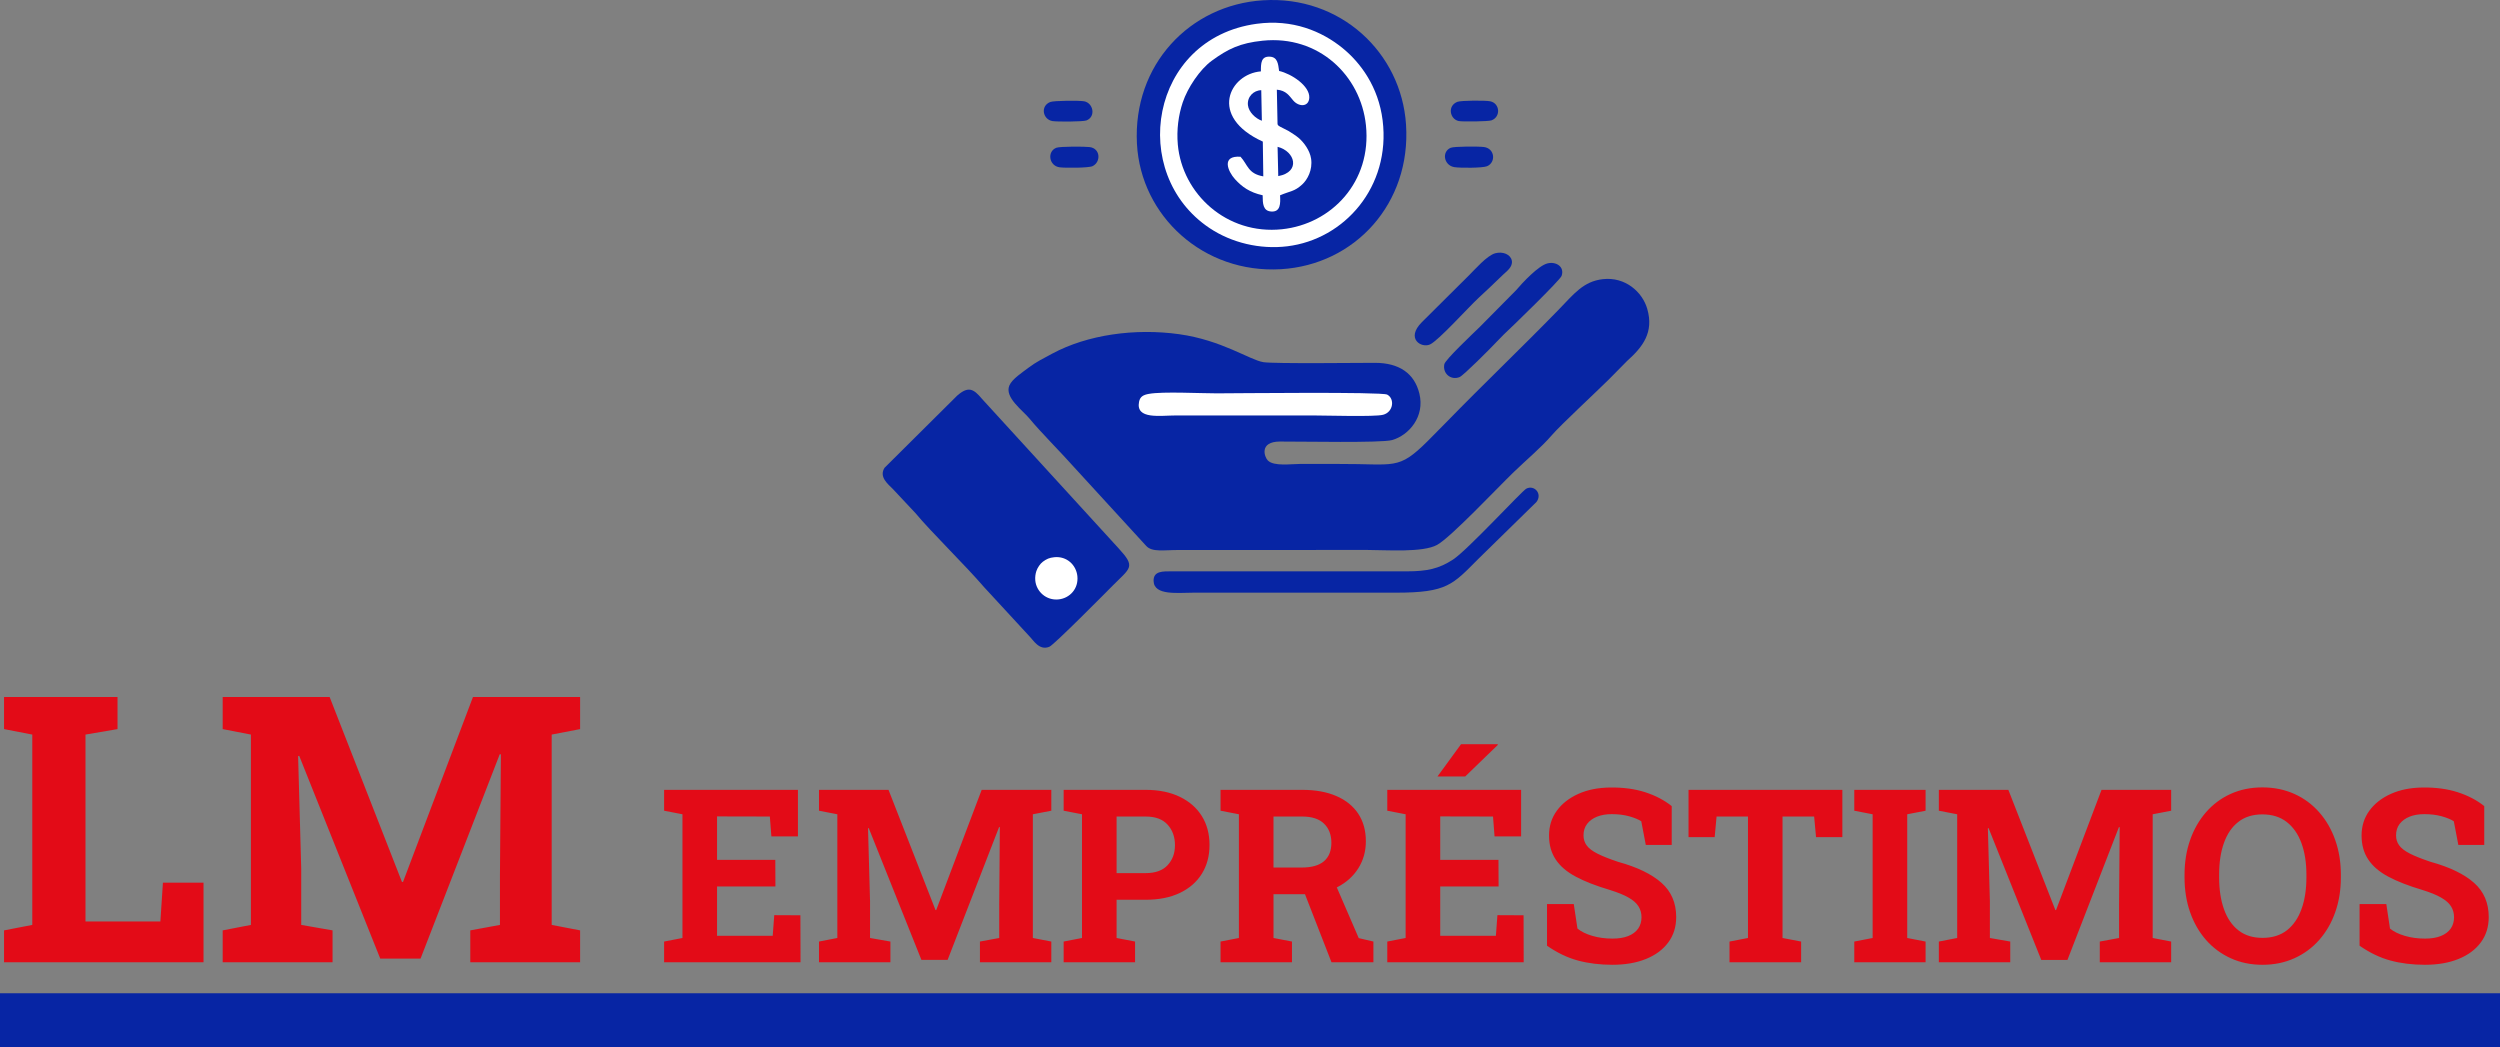 <?xml version="1.0" encoding="utf-8"?>
<svg viewBox="5008.634 7098.221 9000 3769.578" xmlns="http://www.w3.org/2000/svg">
  <rect x="5008.634" y="7098.221" width="9000" height="3769.578" fill="#808080" stroke="none"/>
  <g id="Camada_x0020_1" transform="matrix(1, 0, 0, 1, -949.556, 5591.829)">
    <g id="_2269982263104">
      <g>
        <path d="M11728.44 2511.35c-70.57,8.07 -104.21,53.45 -160.48,111.27 -131.05,134.65 -271.61,268.75 -403.62,404.38 -23,23.64 -43.53,44.55 -66.94,67.74 -106.81,105.8 -115.89,80.98 -320.15,81.89 -44.87,0.2 -89.79,-0.13 -134.67,-0.19 -36.32,-0.04 -97.85,9.82 -120.11,-12.29 -12.62,-12.53 -31.89,-67.83 43.04,-68.2 78.86,-0.39 366.66,5.67 404.71,-5.42 60.04,-17.49 118.38,-84.18 97.64,-167.73 -17.97,-72.38 -72.59,-110.16 -159.78,-110.2 -52.51,-0.02 -364.57,3.65 -401.87,-2.45 -49.3,-8.05 -149.56,-79.19 -302.99,-100.64 -159.48,-22.3 -330.43,1.96 -456.48,69.69 -30.14,16.2 -59.03,30.52 -84.54,49.97 -22.74,17.35 -60.14,41.18 -70.21,64.77 -18.43,43.19 47.55,89.01 72.74,119.77 39.28,47.94 117.2,125.71 161.95,176.5l257.61 281.16c21.68,23.97 63.75,14.72 119.65,14.97l677.2 -0.13c68.71,0.06 199.45,10.12 250.79,-18.32 49.87,-27.62 216.92,-205.22 276.17,-262.48 43.74,-42.28 98.47,-87.93 136.9,-132.58 31.27,-36.33 159.8,-155.58 204.23,-199.65l66.85 -67.71c55.15,-49.44 97.05,-101.63 72.15,-187.53 -17.53,-60.44 -78.95,-115.82 -159.79,-106.59z" style="fill: rgb(7, 37, 164);"/>
        <path d="M10505.18 1507.43c-263.8,16.57 -469.19,232.37 -453.96,516.85 13.94,260.24 239.58,467.67 518.36,451.21 266.48,-15.73 468.87,-237 450.34,-520.57 -16.96,-259.42 -236.33,-464.97 -514.74,-447.49z" style="fill: rgb(7, 37, 164);"/>
        <path d="M10481.65 1592.11c-384.7,52.92 -462.62,539.31 -169.16,735.28 79.97,53.4 182.11,77.5 279.69,65.67 206.11,-25.01 373.28,-214.6 343.44,-453.71 -15.05,-120.6 -79.52,-207.26 -144.3,-259.98 -74.71,-60.79 -180.53,-105.03 -309.67,-87.26z" style="fill: rgb(255, 255, 255);"/>
        <path d="M9404.02 2930.61l-261.67 260.03c-20.34,33.14 12.24,58 30.41,76.46l81.89 87.38c51.98,63.25 180.43,188.79 246.22,265.59l162.45 176.07c14.69,14.26 36.17,53.97 72.82,38.47 17.3,-7.32 201.96,-194.09 229.09,-221.35 63.06,-63.36 81.88,-65.28 20.69,-132.08l-492.53 -538.85c-29.93,-35.51 -48.37,-47.44 -89.37,-11.72z" style="fill: rgb(7, 37, 164);"/>
        <path d="M10503.82 1652.91c-81.31,8.36 -124.65,29.33 -183.4,72.27 -42.41,31 -86.58,96.77 -104.36,149.69 -15.39,45.82 -22.49,99.05 -17.73,151.99 15.87,176.81 175.34,325.79 374.94,304.82 179.05,-18.81 323.38,-171.19 302.34,-374.25 -18.57,-179.35 -170.48,-325.2 -371.79,-304.52z" style="fill: rgb(7, 37, 164);"/>
        <path d="M11023.5 3563.21l-846.49 -0.04c-31.96,0.03 -66.84,-1.89 -65.89,34.72 1.41,53.96 88.45,41.95 146.69,42.06l727.22 0.05c183.26,0.04 203.33,-29.55 294.37,-120.79l210.07 -205.71c22.42,-29.71 -7.82,-62.48 -36.34,-48.05 -15.78,7.99 -211.88,221.44 -264.22,255.49 -50.6,32.91 -93.14,42.23 -165.41,42.27z" style="fill: rgb(7, 37, 164);"/>
        <path d="M10497.43 1763.38c-112.85,8.99 -190.66,162.66 6.91,252.78l1.71 125.18c-55.52,-9.79 -55.29,-41.38 -81.93,-70.68 -70.7,-5.04 -45.21,52.97 -20.06,80.66 25.38,27.94 53.07,47.75 99.67,58.05 0.17,29.73 0.92,56.82 31.38,58.51 33.65,1.86 32.84,-29.86 31.35,-58.43 37.75,-15.98 51.45,-13.06 79.74,-39.08 18.82,-17.31 37.8,-51.97 32.03,-92.23 -4.36,-30.39 -26.44,-59.53 -44.91,-75.26 -8.42,-7.18 -24.46,-17.73 -36.57,-25.09l-30.62 -15.61c-10.55,-7.26 -3.37,-1.1 -8.77,-8.37l-2.51 -124.59c33.88,3.05 44.25,21.88 59.16,39.18 19.93,23.12 55.68,23.91 57.61,-9.9 2.44,-42.7 -64.14,-86.59 -108.64,-96.67 -3.49,-26.04 -5.68,-49.44 -32.41,-51.37 -32.88,-2.37 -33.23,23.67 -33.14,52.92z" style="fill: rgb(255, 255, 255);"/>
        <path d="M10094.67 2924.24c-20.37,3.59 -32.15,9.75 -35.89,28.53 -12.92,64.94 76.49,49.15 133.62,49.25 83.37,0.13 166.73,0.01 250.1,0.07 82.08,0.05 164.17,-0.04 246.25,-0.03 44.78,0 217.73,5.46 248.4,-2.44 37.45,-9.64 42.82,-57.91 14.95,-72.63 -19.99,-10.56 -549.99,-4.62 -613.49,-4.53 -59.64,0.07 -193.47,-7.11 -243.94,1.78z" fill="white"/>
        <path d="M11529.07 2454.62c-32.76,8.26 -89.14,68.47 -113.15,96.79l-130.14 131.52c-25.21,24.69 -124.5,117.9 -127.98,134.54 -6.98,33.51 23.64,59.1 54.9,46.4 14.08,-5.72 109.99,-101.94 132.16,-125.67l26.62 -27.32c30.48,-28.22 203.14,-195.84 208.51,-211.43 11.36,-33.02 -20.17,-52.57 -50.92,-44.83z" style="fill: rgb(7, 37, 164);"/>
        <path d="M11341.1 2418.12c-29.83,8 -73.79,59.08 -92.6,77.45l-171.7 170.76c-59.09,59.16 -1.68,94.53 29.64,79.97 30.52,-14.18 137.31,-132.86 174.89,-167.77 29.67,-27.58 58.18,-54.26 87.05,-82.45 12.96,-12.67 36.76,-28.39 32.34,-51.51 -4.26,-22.25 -32.09,-33.83 -59.62,-26.45z" style="fill: rgb(7, 37, 164);"/>
        <path d="M9761.16 2038.29c-34.19,13.06 -27.05,65.32 11.91,70.46 19.4,2.55 104.23,2.51 118.37,-4.25 30.41,-14.55 29.07,-63.78 -10.62,-68.66 -18.67,-2.29 -106.66,-2.51 -119.66,2.45z" style="fill: rgb(7, 37, 164);"/>
        <path d="M11180.38 2038.53c-32.93,14.48 -24.09,63.14 13.07,69.5 20.51,3.5 102.5,3.38 118.18,-3.26 32.27,-13.65 28.57,-63.76 -11.14,-69.1 -18.75,-2.52 -107.86,-2.53 -120.11,2.86z" style="fill: rgb(7, 37, 164);"/>
        <path d="M9739.33 1873.53c-36.96,14.28 -27.11,62.84 7.45,68.7 16.81,2.86 110.59,2.51 122.73,-2.3 34.57,-13.67 24.48,-62.84 -8.52,-68.9 -17.24,-3.16 -108.78,-2.47 -121.66,2.5z" style="fill: rgb(7, 37, 164);"/>
        <path d="M11204.57 1873.04c-36.8,14.74 -26.68,62.41 4.88,69.08 13.38,2.83 106.53,1.7 117.86,-2.36 34.4,-12.32 30.95,-61.31 -4.27,-68.72 -17.08,-3.59 -105.54,-3.17 -118.47,2z" style="fill: rgb(7, 37, 164);"/>
        <path d="M10559.93 2140.36c81.24,-14.79 61.43,-89.2 -2.44,-105.46l2.44 105.46z" style="fill: rgb(7, 37, 164);"/>
        <path d="M10500.9 1941.02l-2.16 -109.9c-28.05,0.5 -51.29,24.05 -47.98,53.97 2.76,25.02 28.08,48.55 50.14,55.93z" style="fill: rgb(7, 37, 164);"/>
        <path d="M9753.56 3512.37c-18.2,1.87 -27.89,6.56 -41.04,16.17 -9.48,6.93 -19.37,21.65 -23.34,33.49 -3.45,10.25 -5.04,22.16 -3.97,34 3.55,39.56 39.23,72.89 83.88,68.2 40.06,-4.21 72.35,-38.3 67.64,-83.73 -4.15,-40.13 -38.14,-72.76 -83.17,-68.13z" fill="white"/>
      </g>
      <path fill-rule="nonzero" d="M5972.76 4970.6l0 -114.84 101.63 -19.7 0 -685.23 -101.63 -19.7 0 -115.51 101.63 0 191.62 0 115.29 0 0 115.51 -115.29 19.7 0 672.92 269.53 0 9.17 -139.69 146.18 0 0 286.54 -718.13 0zm787.08 0l0 -114.84 101.63 -19.7 0 -685.23 -101.63 -19.7 0 -115.51 101.63 0 283.41 0 260.35 665.75 3.8 0 251.84 -665.75 385.71 0 0 115.51 -102.3 19.7 0 685.23 102.3 19.7 0 114.84 -395.33 0 0 -114.84 106.78 -19.7 0 -182.89 3.35 -430.93 -4.03 -0.67 -285.19 735.82 -145.06 0 -291.69 -729.78 -4.03 0.68 11.2 405.18 0 202.59 112.82 19.7 0 114.84 -395.56 0zm1589.14 0l0 -74.65 66.06 -12.8 0 -445.4 -66.06 -12.8 0 -75.09 481.77 0 0 167.63 -95.6 0 -5.52 -71.59 -190.04 -0.44 0 156.42 209.68 0 0.44 95.89 -210.12 0 0 177.38 200.37 0 5.52 -74.21 94.15 0.43 0.44 169.23 -491.09 0zm557.58 0l0 -74.65 66.06 -12.8 0 -445.4 -66.06 -12.8 0 -75.09 66.06 0 184.22 0 169.22 432.74 2.47 0 163.7 -432.74 250.71 0 0 75.09 -66.5 12.8 0 445.4 66.5 12.8 0 74.65 -256.97 0 0 -74.65 69.41 -12.8 0 -118.88 2.18 -280.1 -2.62 -0.44 -185.37 478.28 -94.29 0 -189.6 -474.35 -2.62 0.44 7.28 263.37 0 131.68 73.33 12.8 0 74.65 -257.11 0zm880.76 0l0 -74.65 66.06 -12.8 0 -445.4 -66.06 -12.8 0 -75.09 66.06 0 229.32 0c47.58,0 88.47,8.44 122.81,25.03 34.34,16.59 60.82,39.72 79.3,69.41 18.48,29.68 27.65,64.31 27.65,103.89 0,39.43 -9.17,74.06 -27.65,103.75 -18.48,29.68 -44.96,52.67 -79.3,69.11 -34.34,16.3 -75.23,24.45 -122.81,24.45l-104.77 0 0 137.65 66.5 12.8 0 74.65 -257.11 0zm190.61 -320.99l104.77 0c34.78,0 60.97,-9.46 78.72,-28.38 17.75,-18.91 26.63,-42.92 26.63,-72.17 0,-29.97 -8.88,-54.56 -26.63,-74.06 -17.75,-19.5 -43.94,-29.1 -78.72,-29.1l-104.77 0 0 203.71zm374.25 320.99l0 -74.65 66.06 -12.8 0 -445.4 -66.06 -12.8 0 -75.09 294.22 0c47.72,0 88.61,7.42 122.66,22.27 34.19,14.69 60.39,35.94 78.72,63.44 18.33,27.64 27.5,60.67 27.5,99.38 0,36.38 -9.17,68.82 -27.35,97.63 -18.19,28.67 -43.51,51.22 -75.81,67.81 -32.45,16.44 -69.85,24.74 -112.19,25.03l-117.14 0 0 157.73 66.5 12.8 0 74.65 -257.11 0zm399.42 0l-104.48 -268.17 112.19 -27.65 90.36 208.81 52.82 12.36 0 74.65 -150.89 0zm-208.81 -341.07l101.43 0c35.79,0 62.56,-7.57 80.31,-22.7 17.76,-15.28 26.63,-37.4 26.63,-66.35 0,-28.67 -8.73,-51.66 -26.33,-68.83 -17.61,-17.17 -43.8,-25.75 -78.43,-25.75l-103.61 0 0 183.63zm409.61 341.07l0 -74.65 66.06 -12.8 0 -445.4 -66.06 -12.8 0 -75.09 481.78 0 0 167.63 -95.6 0 -5.53 -71.59 -190.04 -0.44 0 156.42 209.68 0 0.44 95.89 -210.12 0 0 177.38 200.37 0 5.53 -74.21 94.14 0.43 0.44 169.23 -491.09 0zm180.72 -668.9l84.83 -116.26 131.83 0 0.73 2.47 -117.57 113.79 -96.33 0 -3.49 0zm630.05 677.92c-45.69,0 -87.31,-5.24 -124.85,-15.42 -37.54,-10.19 -74.5,-27.94 -110.87,-53.26l0 -150.02 96.32 0 13.24 88.18c12.81,10.77 30.41,19.5 52.82,26.19 22.56,6.69 47,10.04 73.34,10.04 22.55,0 41.47,-3.05 56.89,-9.31 15.57,-6.26 27.36,-15.13 35.51,-26.63 8,-11.64 12.07,-25.17 12.07,-40.74 0,-14.84 -3.63,-27.94 -10.91,-39.43 -7.13,-11.5 -19.06,-22.12 -35.79,-31.58 -16.59,-9.6 -39.15,-18.62 -67.52,-27.5 -49.18,-14.55 -89.92,-30.41 -122.08,-47.58 -32.3,-17.17 -56.46,-37.69 -72.46,-61.84 -16.16,-24.01 -24.16,-52.82 -24.16,-86.72 0,-33.47 9.31,-63.15 27.94,-88.91 18.63,-25.61 44.38,-45.83 77.41,-60.68 32.88,-14.84 71.01,-22.4 114.22,-22.99 47.73,-0.58 89.93,5.1 126.74,17.03 36.81,11.93 68.68,28.52 95.31,49.91l0 139.83 -93.27 0 -16.3 -85.27c-10.77,-6.84 -25.32,-12.8 -43.65,-17.89 -18.34,-5.1 -39.14,-7.72 -62.42,-7.72 -19.94,0 -37.55,2.91 -52.68,8.88 -15.28,6.11 -27.21,14.7 -36.08,26.05 -8.73,11.34 -13.1,25.17 -13.1,41.32 0,13.97 3.78,26.19 11.5,36.52 7.56,10.33 20.51,20.23 38.55,29.39 18.05,9.17 42.93,19.07 74.8,29.69 68.53,18.91 120.48,44.09 155.83,75.37 35.36,31.29 52.97,72.32 52.97,123.25 0,35.21 -9.46,65.77 -28.52,91.37 -19.06,25.76 -45.69,45.55 -80.18,59.52 -34.33,13.97 -74.49,20.95 -120.62,20.95zm421.25 -9.02l0 -74.65 66.49 -12.8 0 -437.25 -113.06 0 -6.84 74.06 -94.14 0 0 -170.1 553.8 0 0 170.1 -94.72 0 -6.84 -74.06 -113.79 0 0 437.25 66.93 12.8 0 74.65 -257.83 0zm449.18 0l0 -74.65 66.06 -12.8 0 -445.4 -66.06 -12.8 0 -75.09 256.67 0 0 75.09 -66.06 12.8 0 445.4 66.06 12.8 0 74.65 -256.67 0zm304.4 0l0 -74.65 66.06 -12.8 0 -445.4 -66.06 -12.8 0 -75.09 66.06 0 184.21 0 169.23 432.74 2.47 0 163.7 -432.74 250.71 0 0 75.09 -66.5 12.8 0 445.4 66.5 12.8 0 74.65 -256.97 0 0 -74.65 69.41 -12.8 0 -118.88 2.18 -280.1 -2.62 -0.44 -185.38 478.28 -94.29 0 -189.59 -474.35 -2.62 0.44 7.27 263.37 0 131.68 73.34 12.8 0 74.65 -257.11 0zm1165.08 9.02c-41.76,0 -79.89,-7.86 -114.23,-23.57 -34.34,-15.57 -64.02,-37.54 -88.9,-65.77 -24.88,-28.38 -43.94,-61.55 -57.33,-99.82 -13.39,-38.12 -20.08,-80.03 -20.08,-125.57l0 -9.31c0,-45.26 6.69,-86.87 20.08,-125.14 13.39,-38.27 32.45,-71.59 57.18,-99.96 24.74,-28.38 54.28,-50.5 88.62,-66.07 34.34,-15.56 72.46,-23.42 114.22,-23.42 42.05,0 80.47,7.86 115.1,23.42 34.78,15.57 64.6,37.69 89.48,66.07 25.03,28.37 44.39,61.69 57.77,99.96 13.53,38.27 20.37,79.88 20.37,125.14l0 9.31c0,45.54 -6.84,87.45 -20.37,125.57 -13.38,38.27 -32.74,71.44 -57.77,99.82 -24.88,28.23 -54.7,50.2 -89.19,65.77 -34.63,15.71 -72.9,23.57 -114.95,23.57zm0 -96.91c35.21,0 64.6,-9.02 87.89,-27.21 23.28,-18.19 40.74,-43.65 52.52,-76.24 11.93,-32.74 17.76,-70.87 17.76,-114.37l0 -10.19c0,-42.92 -5.97,-80.61 -17.9,-113.2 -11.93,-32.45 -29.69,-57.92 -53.11,-76.1 -23.43,-18.19 -52.68,-27.21 -87.6,-27.21 -34.63,0 -63.44,9.02 -86.43,27.06 -23.14,18.04 -40.31,43.22 -51.8,75.67 -11.64,32.44 -17.32,70.27 -17.32,113.78l0 10.19c0,43.5 5.68,81.63 17.32,114.37 11.49,32.59 28.81,58.05 51.94,76.24 23.14,18.19 52.1,27.21 86.73,27.21zm585.23 96.91c-45.69,0 -87.31,-5.24 -124.85,-15.42 -37.54,-10.19 -74.5,-27.94 -110.87,-53.26l0 -150.02 96.32 0 13.24 88.18c12.81,10.77 30.41,19.5 52.82,26.19 22.56,6.69 47,10.04 73.34,10.04 22.55,0 41.47,-3.05 56.89,-9.31 15.57,-6.26 27.36,-15.13 35.51,-26.63 8,-11.64 12.07,-25.17 12.07,-40.74 0,-14.84 -3.63,-27.94 -10.91,-39.43 -7.13,-11.5 -19.06,-22.12 -35.79,-31.58 -16.59,-9.6 -39.15,-18.62 -67.52,-27.5 -49.18,-14.55 -89.92,-30.41 -122.08,-47.58 -32.3,-17.17 -56.46,-37.69 -72.46,-61.84 -16.16,-24.01 -24.16,-52.82 -24.16,-86.72 0,-33.47 9.31,-63.15 27.94,-88.91 18.63,-25.61 44.38,-45.83 77.41,-60.68 32.88,-14.84 71.01,-22.4 114.22,-22.99 47.73,-0.58 89.93,5.1 126.74,17.03 36.81,11.93 68.68,28.52 95.31,49.91l0 139.83 -93.27 0 -16.3 -85.27c-10.77,-6.84 -25.32,-12.8 -43.65,-17.89 -18.34,-5.1 -39.14,-7.72 -62.42,-7.72 -19.94,0 -37.55,2.91 -52.68,8.88 -15.28,6.11 -27.21,14.7 -36.08,26.05 -8.73,11.34 -13.1,25.17 -13.1,41.32 0,13.97 3.78,26.19 11.5,36.52 7.56,10.33 20.51,20.23 38.55,29.39 18.05,9.17 42.93,19.07 74.8,29.69 68.53,18.91 120.48,44.09 155.83,75.37 35.36,31.29 52.97,72.32 52.97,123.25 0,35.21 -9.46,65.77 -28.52,91.37 -19.06,25.76 -45.69,45.55 -80.18,59.52 -34.33,13.97 -74.49,20.95 -120.62,20.95z" style="fill: rgb(227, 11, 23);"/>
      <polygon points="14958.19,5082.13 5958.19,5082.13 5958.19,5275.97 14958.19,5275.97 " style="fill: rgb(7, 37, 164);"/>
    </g>
  </g>
</svg>